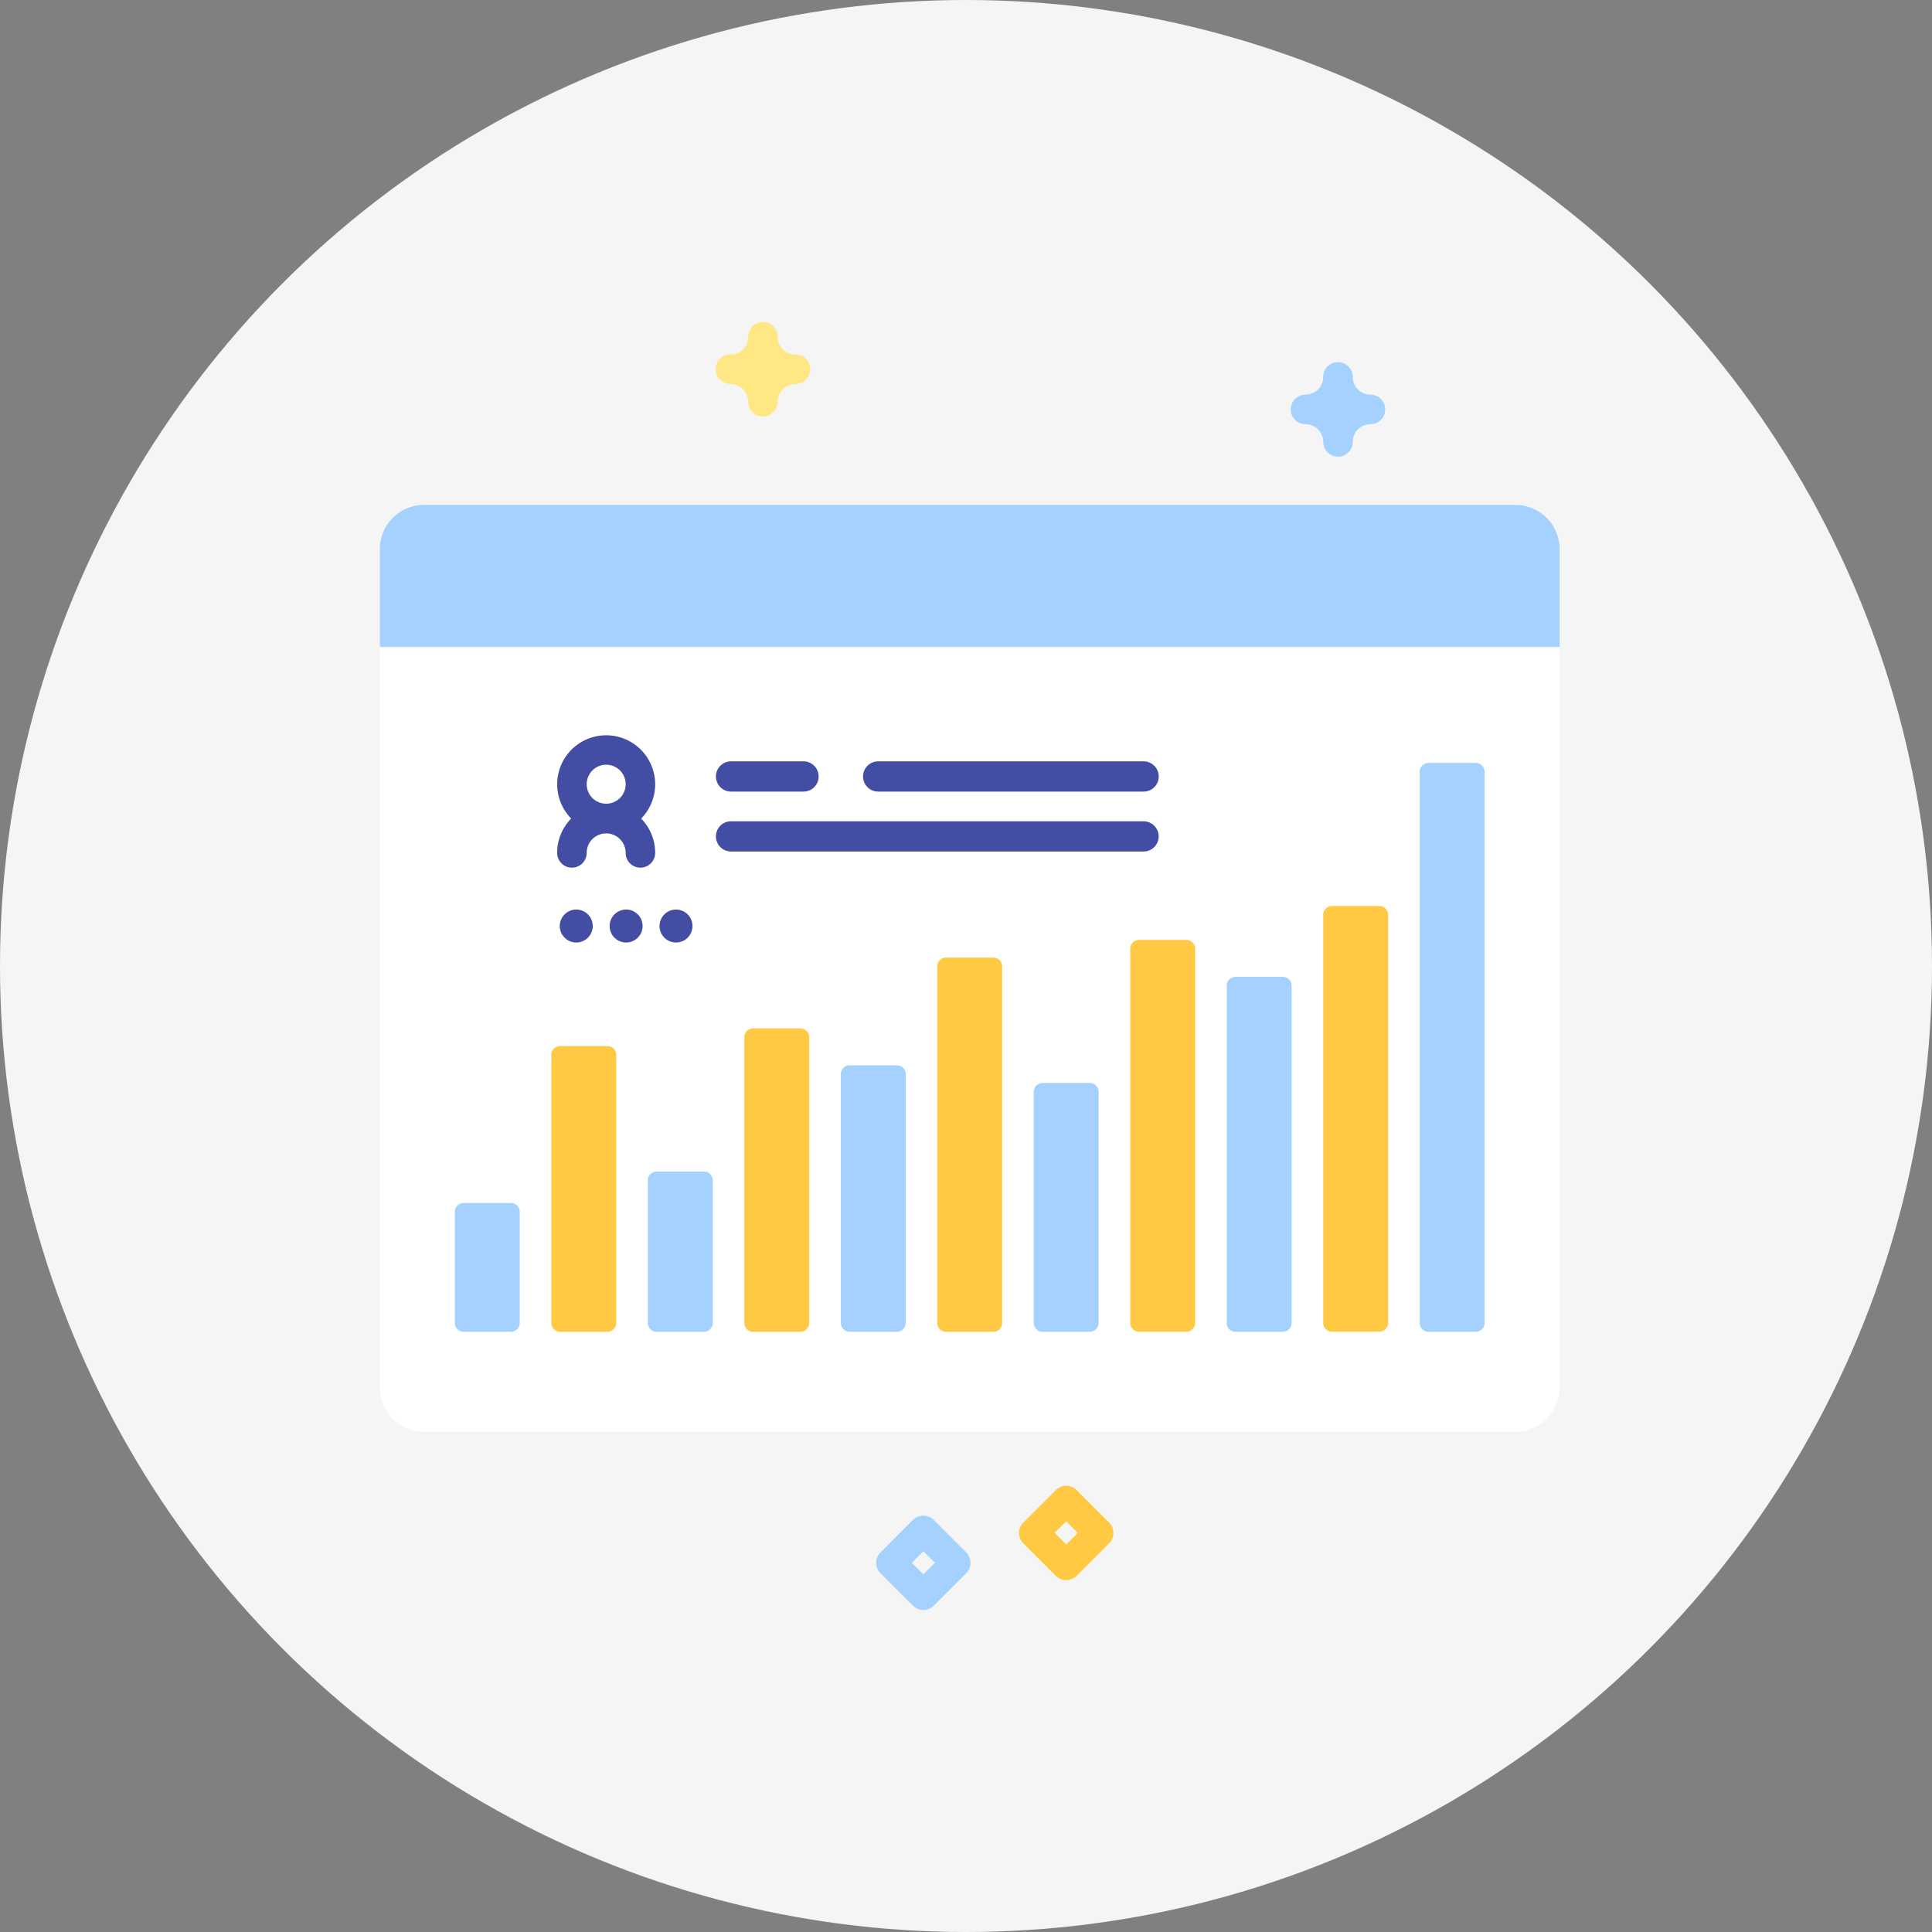 <svg xmlns="http://www.w3.org/2000/svg" width="90" height="90" viewBox="0 0 90 90"><rect x="0" y="0" width="90" height="90" fill="#808080" stroke="none"/><defs><style>.a{fill:#f5f5f5;}.b{fill:#fff;}.c{fill:#a5d1fe;}.d{fill:#ffc943;}.e{fill:#424da3;}.f{fill:#ffe783;}</style></defs><g transform="translate(-1002 -375)"><circle class="a" cx="45" cy="45" r="45" transform="translate(1002 375)"/><g transform="translate(1012 352.346)"><path class="a" d="M69.472,95.224a16.183,16.183,0,0,0-9.6-9.92,5.876,5.876,0,0,1-3.79-5.417q0-.079,0-.159a16.219,16.219,0,0,0-29.263-9.247A13.234,13.234,0,0,1,16.227,75.97q-.185,0-.371,0A16.518,16.518,0,0,0,0,91.967a16.221,16.221,0,0,0,31.453,5.792,3.319,3.319,0,0,1,4.023-2.03l.063.017A3.311,3.311,0,0,1,37.952,99.2a16.22,16.22,0,1,0,31.52-3.974Z" transform="translate(0 -22.635)"/><path class="b" d="M110.959,101.727v39.055a2.062,2.062,0,0,1-2.061,2.061H58.061A2.062,2.062,0,0,1,56,140.782V101.727a2.062,2.062,0,0,1,2.061-2.061H108.9a2.062,2.062,0,0,1,2.061,2.061Z" transform="translate(-48.306 -53.492)"/><path class="c" d="M110.959,106.285v-4.558a2.061,2.061,0,0,0-2.061-2.061H58.061A2.061,2.061,0,0,0,56,101.727v4.558Z" transform="translate(-48.306 -53.492)"/><path class="d" d="M116.76,296.456h-2.2a.412.412,0,0,1-.412-.412V283.559a.412.412,0,0,1,.412-.412h2.2a.412.412,0,0,1,.412.412v12.485A.412.412,0,0,1,116.76,296.456Z" transform="translate(-98.465 -211.763)"/><path class="c" d="M84.048,342.354h-2.2a.412.412,0,0,1-.412-.412v-5.174a.412.412,0,0,1,.412-.412h2.2a.412.412,0,0,1,.412.412v5.174A.412.412,0,0,1,84.048,342.354Z" transform="translate(-70.248 -257.661)"/><path class="c" d="M149.473,333.139h-2.2a.412.412,0,0,1-.412-.412v-6.642a.412.412,0,0,1,.412-.412h2.2a.412.412,0,0,1,.412.412v6.642A.412.412,0,0,1,149.473,333.139Z" transform="translate(-126.683 -248.446)"/><path class="d" d="M182.186,291.28h-2.2a.412.412,0,0,1-.412-.412V277.559a.412.412,0,0,1,.412-.412h2.2a.412.412,0,0,1,.412.412v13.309A.412.412,0,0,1,182.186,291.28Z" transform="translate(-154.902 -206.587)"/><path class="c" d="M214.9,302.085h-2.2a.412.412,0,0,1-.412-.412V290.085a.412.412,0,0,1,.412-.412h2.2a.412.412,0,0,1,.412.412v11.588A.412.412,0,0,1,214.9,302.085Z" transform="translate(-183.119 -217.392)"/><path class="d" d="M247.611,270.578h-2.2a.412.412,0,0,1-.412-.412V253.559a.412.412,0,0,1,.412-.412h2.2a.412.412,0,0,1,.412.412v16.607A.412.412,0,0,1,247.611,270.578Z" transform="translate(-211.338 -185.885)"/><path class="c" d="M280.324,307.261h-2.2a.412.412,0,0,1-.412-.412V296.085a.412.412,0,0,1,.412-.412h2.2a.412.412,0,0,1,.412.412v10.764A.412.412,0,0,1,280.324,307.261Z" transform="translate(-239.556 -222.568)"/><path class="d" d="M313.036,265.4h-2.2a.412.412,0,0,1-.412-.412V247.559a.412.412,0,0,1,.412-.412h2.2a.412.412,0,0,1,.412.412V264.99A.412.412,0,0,1,313.036,265.4Z" transform="translate(-267.773 -180.709)"/><path class="c" d="M345.749,276.207h-2.2a.412.412,0,0,1-.412-.412v-15.71a.412.412,0,0,1,.412-.412h2.2a.412.412,0,0,1,.412.412V275.8A.412.412,0,0,1,345.749,276.207Z" transform="translate(-295.992 -191.514)"/><path class="d" d="M378.462,255.5h-2.2a.412.412,0,0,1-.412-.412V236.085a.412.412,0,0,1,.412-.412h2.2a.412.412,0,0,1,.412.412v19.007A.412.412,0,0,1,378.462,255.5Z" transform="translate(-324.21 -170.812)"/><path class="c" d="M411.174,213.646h-2.2a.412.412,0,0,1-.412-.412V187.559a.412.412,0,0,1,.412-.412h2.2a.412.412,0,0,1,.412.412v25.675A.412.412,0,0,1,411.174,213.646Z" transform="translate(-352.428 -128.953)"/><path class="e" d="M120.685,180.038a2.282,2.282,0,1,0-3.912,1.6,2.274,2.274,0,0,0-.653,1.6.687.687,0,0,0,1.374,0,.908.908,0,1,1,1.817,0,.687.687,0,0,0,1.374,0,2.274,2.274,0,0,0-.653-1.6A2.274,2.274,0,0,0,120.685,180.038Zm-2.282-.908a.908.908,0,1,1-.908.908A.909.909,0,0,1,118.4,179.13Z" transform="translate(-100.165 -120.852)"/><path class="e" d="M220.534,188.028H232.9a.7.7,0,1,0,0-1.408H220.534a.7.7,0,0,0,0,1.408Z" transform="translate(-189.626 -128.499)"/><path class="e" d="M170.648,188.028h3.377a.7.7,0,1,0,0-1.408h-3.377a.7.7,0,1,0,0,1.408Z" transform="translate(-146.594 -128.499)"/><path class="e" d="M170.648,208.347h19.217a.7.7,0,0,0,0-1.408H170.648a.7.7,0,0,0,0,1.408Z" transform="translate(-146.594 -146.026)"/><circle class="e" cx="0.768" cy="0.768" r="0.768" transform="translate(16.076 65.024)"/><circle class="e" cx="0.768" cy="0.768" r="0.768" transform="translate(18.399 65.024)"/><circle class="e" cx="0.768" cy="0.768" r="0.768" transform="translate(20.723 65.024)"/><path class="c" d="M367.036,55.678a.687.687,0,0,1-.687-.687.828.828,0,0,0-.827-.827.687.687,0,0,1,0-1.374.827.827,0,0,0,.827-.827.687.687,0,1,1,1.374,0,.828.828,0,0,0,.827.827.687.687,0,0,1,0,1.374.827.827,0,0,0-.827.827A.687.687,0,0,1,367.036,55.678Z" transform="translate(-314.708 -11.751)"/><path class="f" d="M172.067,42.055a.687.687,0,0,1-.687-.687.828.828,0,0,0-.827-.827.687.687,0,0,1,0-1.374.827.827,0,0,0,.827-.827.687.687,0,0,1,1.374,0,.828.828,0,0,0,.827.827.687.687,0,0,1,0,1.374.827.827,0,0,0-.827.827A.687.687,0,0,1,172.067,42.055Z" transform="translate(-146.527)"/><path class="d" d="M274.915,436.618a.687.687,0,0,1-.486-.2l-1.511-1.511a.687.687,0,0,1,0-.971l1.511-1.511a.687.687,0,0,1,.972,0l1.511,1.511a.687.687,0,0,1,0,.971l-1.511,1.511A.687.687,0,0,1,274.915,436.618Zm-.539-2.2.539.539.539-.539-.539-.539Z" transform="translate(-235.247 -340.357)"/><path class="c" d="M226.49,446.752a.685.685,0,0,1-.486-.2l-1.511-1.511a.687.687,0,0,1,0-.971L226,442.558a.687.687,0,0,1,.972,0l1.511,1.511a.687.687,0,0,1,0,.972l-1.511,1.511A.685.685,0,0,1,226.49,446.752Zm-.539-2.2.539.539.539-.539-.539-.539Z" transform="translate(-193.475 -349.098)"/></g></g></svg>